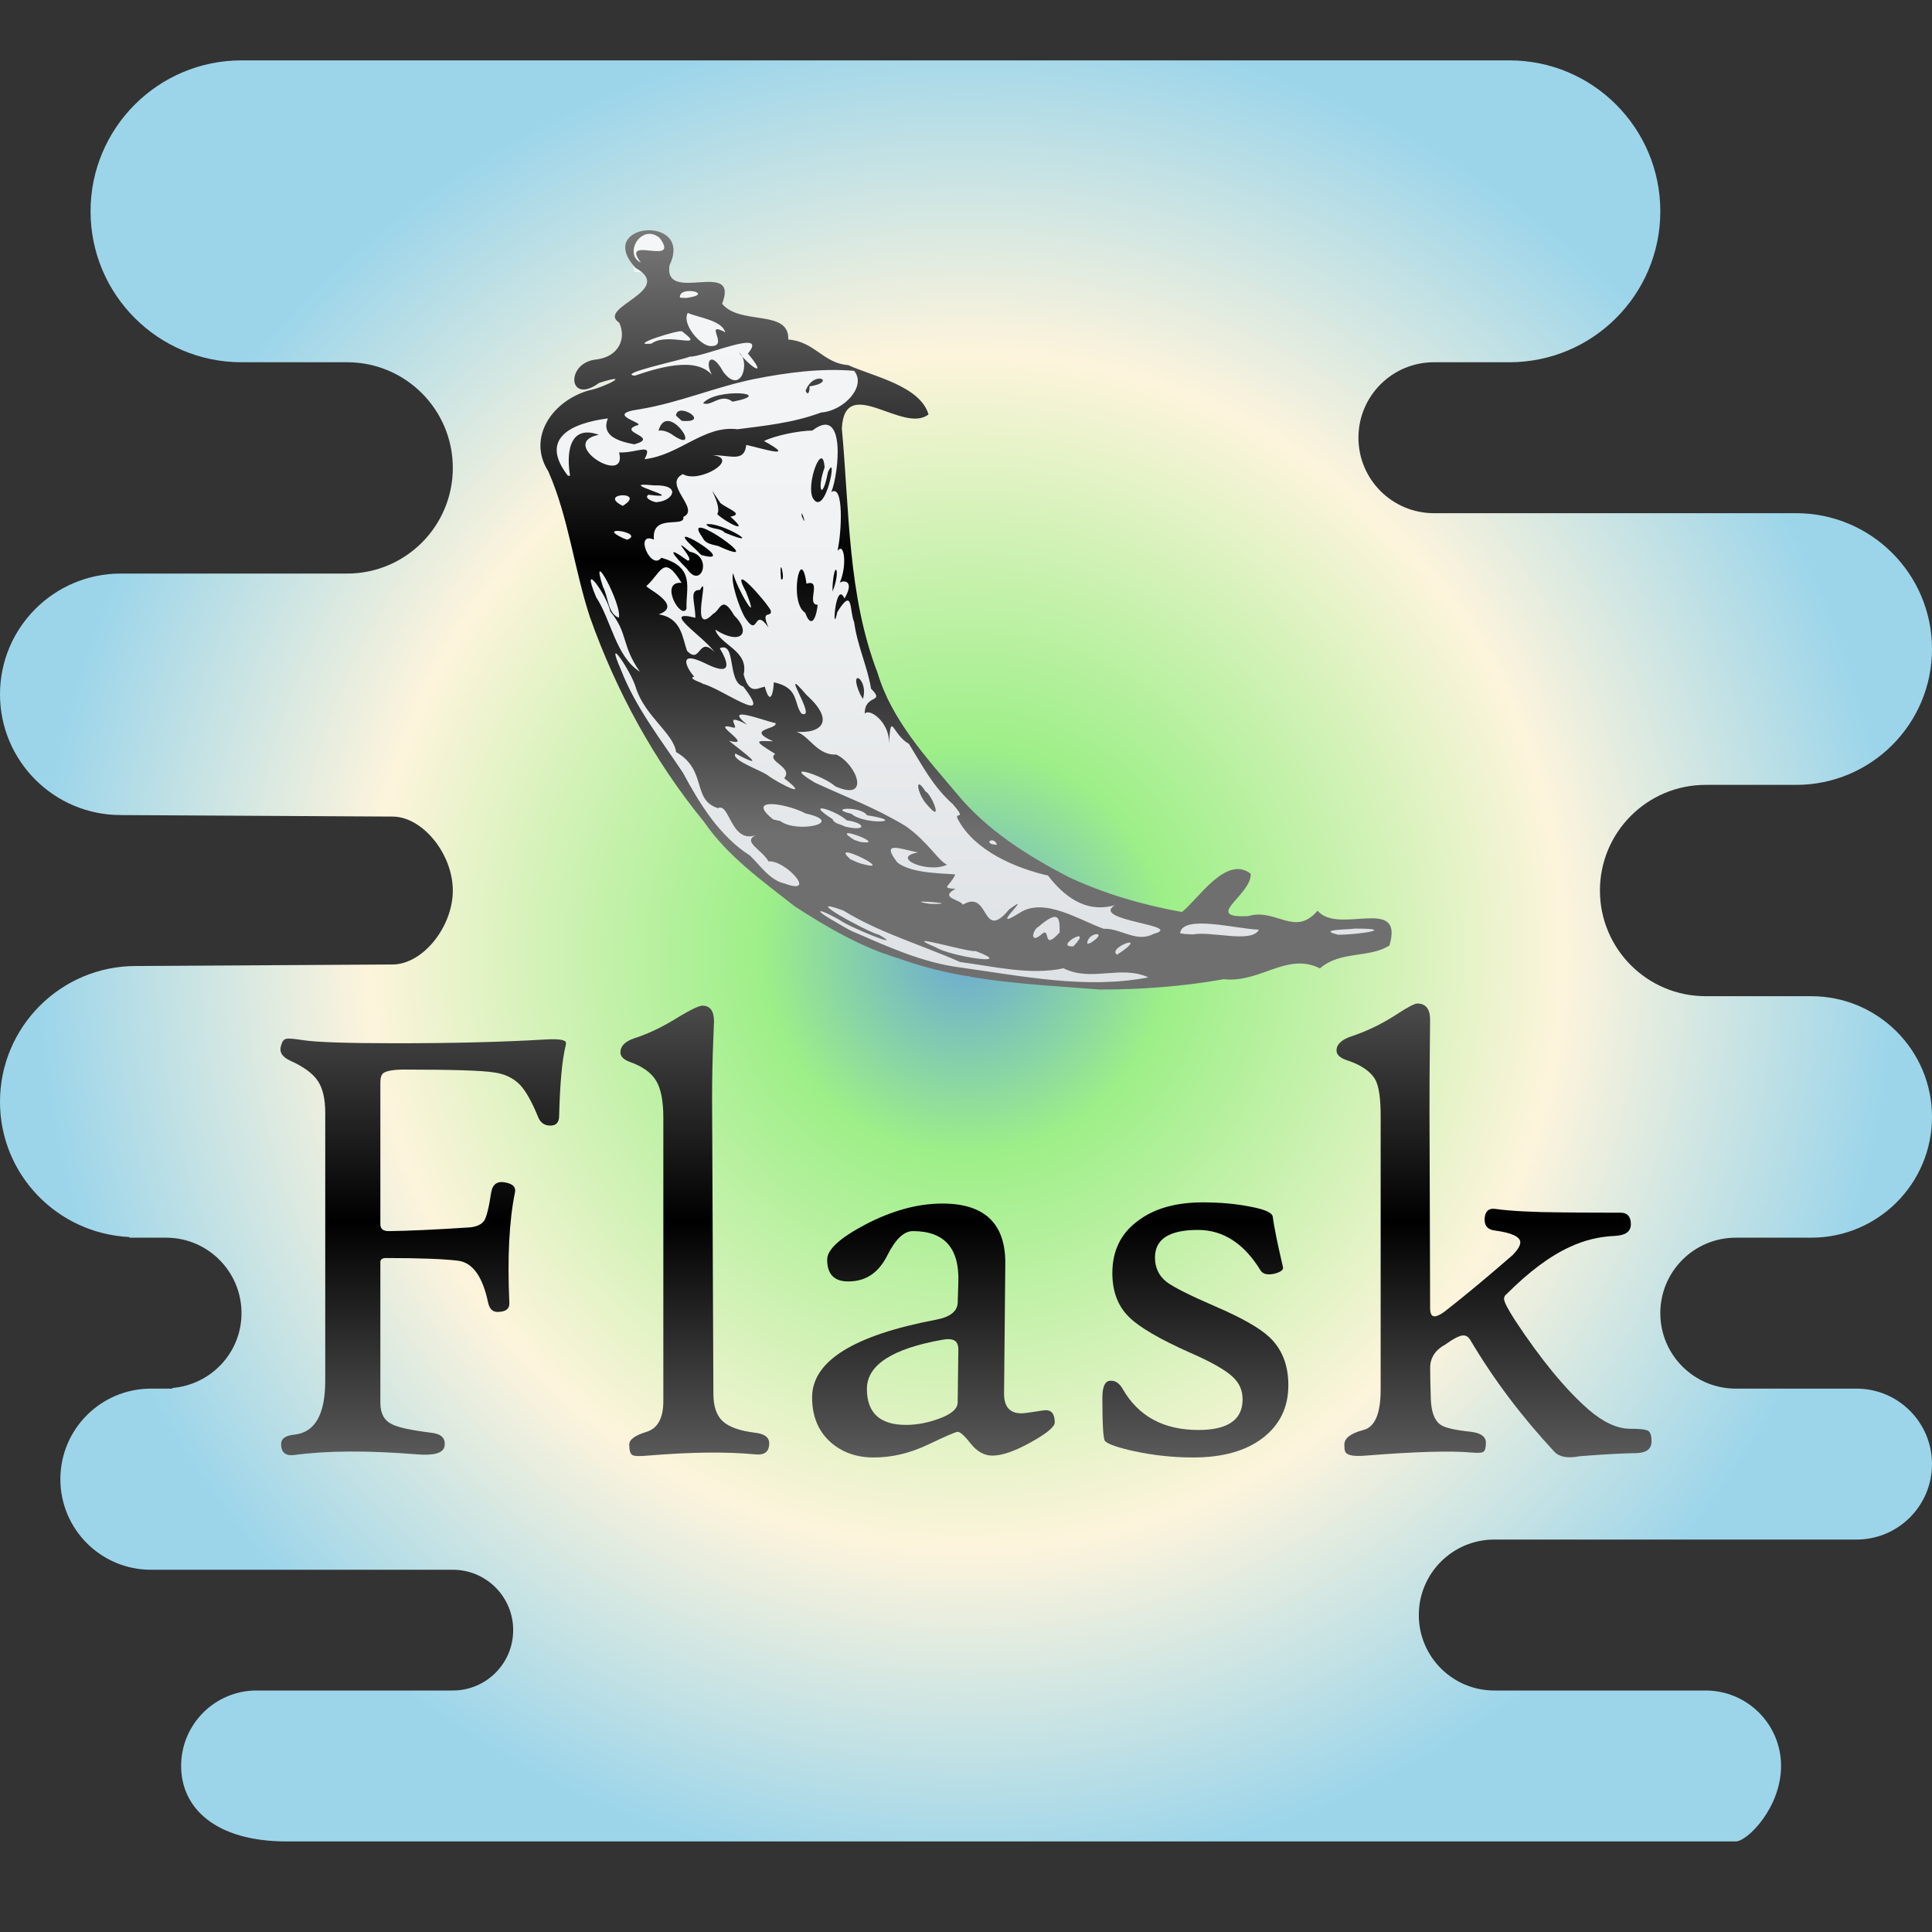 <svg xmlns="http://www.w3.org/2000/svg" xmlns:xlink="http://www.w3.org/1999/xlink" viewBox="0,0,256,256" width="64px" height="64px" fill-rule="nonzero"><rect x="0" y="0" width="256" height="256" fill="#333333" stroke="none"/><defs><radialGradient cx="32" cy="31.5" r="30.775" gradientUnits="userSpaceOnUse" id="color-1"><stop offset="0" stop-color="#6aa9d5"></stop><stop offset="0.219" stop-color="#9def88"></stop><stop offset="0.644" stop-color="#fdf4dc"></stop><stop offset="1" stop-color="#9cd5ea"></stop></radialGradient><linearGradient x1="32.011" y1="35.213" x2="32.011" y2="8.716" gradientUnits="userSpaceOnUse" id="color-2"><stop offset="0" stop-color="#dbdee1"></stop><stop offset="0.085" stop-color="#dee1e4"></stop><stop offset="0.606" stop-color="#eff1f2"></stop><stop offset="1" stop-color="#f5f6f7"></stop></linearGradient><linearGradient x1="32" y1="3.766" x2="32" y2="27.634" gradientUnits="userSpaceOnUse" id="color-3"><stop offset="0" stop-color="#a4a4a4"></stop><stop offset="0.619" stop-color="#000000"></stop><stop offset="1" stop-color="#6f6f6f"></stop></linearGradient><linearGradient x1="14.021" y1="24.766" x2="14.021" y2="50.112" gradientUnits="userSpaceOnUse" id="color-4"><stop offset="0" stop-color="#a4a4a4"></stop><stop offset="0.619" stop-color="#000000"></stop><stop offset="1" stop-color="#6f6f6f"></stop></linearGradient><linearGradient x1="23.018" y1="24.766" x2="23.018" y2="50.112" gradientUnits="userSpaceOnUse" id="color-5"><stop offset="0" stop-color="#a4a4a4"></stop><stop offset="0.619" stop-color="#000000"></stop><stop offset="1" stop-color="#6f6f6f"></stop></linearGradient><linearGradient x1="30.921" y1="24.766" x2="30.921" y2="50.112" gradientUnits="userSpaceOnUse" id="color-6"><stop offset="0" stop-color="#a4a4a4"></stop><stop offset="0.619" stop-color="#000000"></stop><stop offset="1" stop-color="#6f6f6f"></stop></linearGradient><linearGradient x1="39.597" y1="24.766" x2="39.597" y2="50.112" gradientUnits="userSpaceOnUse" id="color-7"><stop offset="0" stop-color="#a4a4a4"></stop><stop offset="0.619" stop-color="#000000"></stop><stop offset="1" stop-color="#6f6f6f"></stop></linearGradient><linearGradient x1="49.492" y1="24.766" x2="49.492" y2="50.112" gradientUnits="userSpaceOnUse" id="color-8"><stop offset="0" stop-color="#a4a4a4"></stop><stop offset="0.619" stop-color="#000000"></stop><stop offset="1" stop-color="#6f6f6f"></stop></linearGradient></defs><g fill="none" fill-rule="nonzero" stroke="none" stroke-width="1" stroke-linecap="butt" stroke-linejoin="miter" stroke-miterlimit="10" stroke-dasharray="" stroke-dashoffset="0" font-family="none" font-weight="none" font-size="none" text-anchor="none" style="mix-blend-mode: normal"><g transform="scale(4,4)"><path d="M61.5,46h-4c-1.381,0 -2.5,-1.119 -2.5,-2.5c0,-1.381 1.119,-2.5 2.5,-2.5h2.5c2.209,0 4,-1.791 4,-4c0,-2.209 -1.791,-4 -4,-4h-3.5c-1.933,0 -3.5,-1.567 -3.5,-3.5c0,-1.933 1.567,-3.5 3.5,-3.5h3c2.485,0 4.5,-2.015 4.5,-4.5c0,-2.485 -2.015,-4.5 -4.5,-4.5h-12c-1.381,0 -2.5,-1.119 -2.5,-2.5c0,-1.381 1.119,-2.5 2.5,-2.5h2.5c2.761,0 5,-2.239 5,-5c0,-2.761 -2.239,-5 -5,-5h-42c-2.761,0 -5,2.239 -5,5c0,2.761 2.239,5 5,5h3.5c1.933,0 3.5,1.567 3.5,3.5c0,1.933 -1.567,3.5 -3.5,3.5h-7.5c-2.209,0 -4,1.791 -4,4c0,2.209 1.791,4 4,4l9,0.05c1,0 2,1.24 2,2.45c0,1.209 -1,2.45 -2,2.45l-8.5,0.05c-2.485,0 -4.5,2.015 -4.5,4.5c0,2.41 1.899,4.36 4.279,4.478l0.007,0.022h1.214c1.381,0 2.5,1.119 2.5,2.5c0,1.309 -1.01,2.371 -2.292,2.479l0.006,0.021h-0.714c-1.657,0 -3,1.343 -3,3c0,1.657 1.343,3 3,3h10c1.105,0 2,0.895 2,2c0,1.105 -0.895,2 -2,2h-6.5c-1.381,0 -2.5,1.119 -2.5,2.5c0,1.381 1.119,2.5 3.5,2.5h48c0.381,0 1.5,-1.119 1.5,-2.5c0,-1.381 -1.119,-2.5 -2.5,-2.5h-7c-1.381,0 -2.5,-1.119 -2.5,-2.5c0,-1.381 1.119,-2.5 2.5,-2.5h12c1.381,0 2.5,-1.119 2.5,-2.5c0,-1.381 -1.119,-2.5 -2.5,-2.5z" fill="url(#color-1)"></path><path d="M22,8l-0.503,-0.373l-0.497,0.373v0v0v1l0.5,0.043c0,0 -0.032,0.468 0,0.521c0.032,0.053 -0.362,0.894 -0.362,0.894l-0.351,1.404l-1,0.679l0.766,-0.062l-0.045,0.618l-2.067,0.971l-0.165,1.323l1.58,5.329l0.759,1.982l1.511,2.404l1.47,2.105l1.883,1.913l1.689,1.251l2.217,1.251l2.711,0.724l4.563,0.43l3.308,-0.341l5.425,-1.17l0.351,-0.335c0,0 -0.367,-0.265 -0.447,-0.275c-0.08,-0.01 -2.904,0 -2.904,0l-2.202,-0.066l-2.41,-0.272l-2.217,-1.04l-2.957,-1.894l-1.992,-2.033l-1.055,-1.902l-0.815,-1.666l-0.719,-3.219l-0.177,-4.561l-0.058,-0.406l0.932,-0.998l-0.432,-0.32l-4.269,-1.794l-0.678,-0.848l-1.231,-0.265z" fill="url(#color-2)"></path><path d="M26.328,30.025c-1.074,-0.845 -2.22,-1.655 -3.003,-2.796c-1.648,-2.012 -2.916,-4.34 -3.783,-6.788c-0.524,-1.591 -0.704,-3.298 -1.379,-4.828c-0.707,-1.111 0.121,-2.326 1.338,-2.679c0.542,-0.104 1.495,-0.615 0.345,-0.25c-1.031,0.757 -1.131,-0.687 -0.074,-0.778c0.722,-0.096 0.987,-0.687 0.74,-1.218c-0.775,-0.505 1.878,-1.06 0.543,-1.814c-1.391,-1.499 1.945,-1.788 1.122,-0.084c-0.197,1.31 2.331,-0.24 1.744,1.273c0.596,0.727 2.232,0.165 2.192,1.185c0.868,0.06 1.166,0.79 1.982,0.846c0.845,0.382 2.376,0.682 2.664,1.634c-0.838,0.664 -2.779,-1.371 -2.872,0.466c0.253,2.714 0.189,5.509 1.182,8.093c0.47,1.565 1.608,2.796 2.636,4.015c0.984,1.194 2.316,2.034 3.674,2.741c1.191,0.562 2.476,0.935 3.774,1.168c0.527,-0.403 1.456,-1.9 2.278,-1.269c0.039,0.71 -1.631,1.483 -0.079,1.405c0.911,-0.275 1.543,0.705 2.294,-0.179c0.691,0.819 2.874,-0.523 2.382,1.151c-0.665,0.429 -1.635,0.17 -2.302,0.76c-1.099,-0.549 -1.973,0.491 -3.189,0.359c-1.351,0.242 -2.725,0.34 -4.094,0.342c-2.246,-0.177 -4.541,-0.252 -6.678,-1.034c-1.204,-0.349 -2.379,-1.035 -3.437,-1.721zM28.225,30.847c1.176,0.508 2.325,1.044 3.613,1.206c2.044,0.284 4.155,0.722 6.206,0.323c-0.928,-0.419 -1.888,0.163 -2.813,-0.3c-1.109,0.239 -2.3,-0.061 -3.427,-0.208c-1.282,-0.571 -2.666,-0.964 -3.867,-1.706c-1.501,-0.548 0.776,0.703 1.181,0.804c0.938,0.532 -1.032,-0.273 -1.309,-0.494c-0.786,-0.441 -0.886,-0.349 -0.078,0.099c0.162,0.095 0.323,0.195 0.494,0.276zM25.988,29.267c1.139,0.422 -0.005,-0.801 -0.527,-0.73c-0.231,-0.401 -0.884,-0.655 -0.423,-0.87c-0.828,0.287 -0.867,-1.093 -1.256,-0.896c-0.876,-0.277 -0.341,-1.256 -1.384,-1.858c-0.095,-0.634 -1.036,-1.184 -1.337,-2.14c-0.133,-0.489 -1.063,-1.895 -0.492,-0.587c0.487,1.259 1.343,2.338 2.056,3.415c0.553,1.026 1.207,2.098 2.215,2.737c0.34,0.327 0.668,0.826 1.148,0.929zM22.706,25.663M27.352,29.772M27.971,29.998M28.745,30.321M30.071,31.06M27.524,29.284M28.104,29.574M31.007,31.385c0.467,0.294 2.724,0.645 1.311,0.121c-0.237,0.05 -2.623,-0.675 -1.311,-0.121zM26.399,27.797M27.75,28.584M28.887,29.281M25.849,27.198c0.547,0.42 2.208,0.054 0.838,-0.251c-0.623,-0.332 -2.028,-0.56 -1.071,0.2l0.233,0.051zM29.656,29.522M28.5,28.602c1.339,0.379 -1.126,-0.847 -0.33,-0.139l0.176,0.08l0.154,0.059zM30.819,29.943c1.268,0.012 -1.145,-0.175 0,0zM25.362,26.465M32.964,31.146M27.525,27.79M25.482,26.317M23.061,24.752M29.416,28.785M33.371,31.212M29.066,28.423M26.119,26.556M31.104,29.653M28.511,27.893c0.972,0.125 -1.157,-0.661 -0.213,-0.07l0.213,0.07zM31.891,29.971c0.908,-0.543 0.609,1.271 1.54,0.153c0.919,-0.671 -0.794,0.83 0.339,0.12c0.819,-0.548 2.029,0.26 2.794,0.523c0.55,-0.027 1.084,0.475 1.648,0.17c1.085,-0.292 -2.121,-0.433 -1.281,-0.952c-0.993,0.289 -1.726,-0.344 -2.214,-0.98c-1.113,-0.257 -2.401,-0.826 -2.956,-1.812c-0.227,-0.37 0.327,0.052 -0.196,-0.553c-0.671,-0.597 -1.006,-1.274 -1.456,-2c-0.538,-0.287 -0.601,-1.132 -0.655,-0.028c0.004,-0.696 -0.65,-1.165 -0.809,-0.97c-0.003,-0.671 0.7,-0.335 0.208,-0.831c-0.106,-0.695 -0.454,-1.42 -0.559,-2.205c-0.163,-0.378 -0.023,-1.189 -0.556,-0.332c-0.194,0.905 -0.064,-1.112 0.237,-0.447c0.396,-0.679 -0.142,-0.599 -0.164,-0.505c0.258,-0.573 0.163,-1.385 -0.067,-1.075c0.137,-0.607 0.217,-2.234 -0.206,-1.946c0.256,-0.635 0.486,-2.905 -0.627,-2.039c-0.451,0.006 -1.232,0.164 -1.602,0.347c1.158,0.638 -0.116,0.23 -0.588,0.129c-0.061,0.591 -0.528,0.335 -1.111,0.341c0.932,0.115 -0.454,0.953 -0.988,0.627c-0.694,0.332 0.599,1.16 0.014,1.416c0.072,0.386 -1.063,-0.139 -0.974,0.752c-0.674,-0.283 -0.093,1.057 0.244,0.604c1.146,0.31 0.807,1.017 0.836,1.689c-0.187,0.391 -0.922,-0.92 -0.164,-0.859c-0.598,-0.972 -0.662,-0.351 -1.159,0.1c-0.116,0.033 1.268,0.642 0.4,0.944c0.764,0.118 0.786,0.786 0.941,1.209c0.459,0.478 0.365,-0.528 0.914,0.047c-0.348,-0.512 -1.841,-1.442 -0.639,-1.144c-0.006,-0.515 -0.217,-0.931 0.151,-0.921c0.365,-0.661 -0.382,1.629 0.44,0.789c0.228,-0.099 0.284,-0.662 0.693,0.053c0.594,0.585 0.215,1.008 -0.624,0.473c0.15,0.509 1.122,0.691 0.939,1.486c0.194,0.7 0.464,0.442 0.7,0.402c0.185,0.68 0.29,0.18 0.299,-0.144c0.848,0.181 0.649,0.683 0.914,1.033c0.584,0.264 -0.836,-1.787 0.167,-0.617c1.055,0.953 0.396,1.35 -0.551,1.198c0.599,-0.048 0.793,0.81 1.542,0.78c0.684,0.325 1.146,1.574 -0.032,1.054c-0.409,-0.369 -1.855,-0.823 -0.674,-0.122c1.091,0.505 1.958,0.808 3.01,1.442c0.753,0.538 1.078,1.153 1.364,1.275c-0.633,0.302 -1.907,-0.241 -0.961,-0.408c-0.59,-0.108 -1.254,-0.406 -0.689,0.329c0.481,0.401 1.703,0.359 1.922,0.404c-0.186,0.409 -0.505,0.442 0.008,0.474c-0.57,0.306 0.185,0.353 0.238,0.527zM30.722,26.671c-0.348,-0.364 -0.438,-1.045 -0.062,-0.452c0.193,0.078 0.618,1.113 0.062,0.452zM34.528,29.089M30.173,25.78M29.795,25.271M25.212,22.108M28.86,24.085M26.283,22.293M28.494,23.002c-0.414,-0.928 0.293,-0.507 0.092,0.152l-0.092,-0.152zM24.68,20.459c-0.185,-0.305 -0.492,-1.198 -0.393,-1.471c0.089,0.444 0.945,1.912 0.42,0.608c-0.58,-1.093 0.694,0.355 0.825,0.627c0.061,0.271 -0.358,-0.074 -0.074,0.562c-0.518,-0.724 -0.306,0.4 -0.778,-0.326zM23.502,19.646M24.032,19.829M22.757,18.842c-0.439,-0.436 -0.756,-0.838 0.021,-0.271c0.299,0.012 -0.665,-0.914 0.072,-0.294c0.774,0.142 0.382,1.272 -0.093,0.565zM23.426,18.825M23.839,18.957M23.019,18.174c-1.276,-1.135 1.603,0.594 0.208,0.21l-0.208,-0.21zM26.674,20.298c-0.552,-0.331 -0.146,-2.33 0.042,-0.963c0.537,-0.174 -0.03,0.706 0.371,0.698c-0.063,0.555 -0.242,0.754 -0.413,0.265zM28.026,21.097M27.791,20.865M23.269,17.801c-0.82,-1.131 2.382,1.144 0.525,0.287c-0.194,-0.051 -0.427,-0.069 -0.525,-0.287zM25.873,19.181c-0.078,-0.952 0.173,0.158 0,0zM27.849,20.449M23.395,17.369c0.487,-0.104 2.019,0.855 0.612,0.274c-0.156,-0.173 -0.489,-0.094 -0.612,-0.274zM27.578,19.454c0.052,-0.974 0.291,-0.582 0.002,0.139l-0.002,-0.139v0zM23.758,17.03c0.198,-0.291 -0.527,-1.316 0.105,-0.368c0.273,0.217 0.79,0.363 0.333,0.454c0.718,0.635 -0.176,0.173 -0.438,-0.086zM27.371,19.15M23.343,16.006M24.286,16.567M26.944,18.046M26.79,17.705M26.564,17.108c-0.062,-0.376 0.21,0.473 0,0zM26.932,16.509c-0.253,-0.446 0.32,-1.966 0.384,-1.024c-0.267,0.735 -0.077,1.146 0.109,0.16c0.345,-0.775 -0.074,1.531 -0.493,0.864zM27.311,14.248M26.679,26.718M27.982,27.377c0.725,0.186 0.721,-0.113 0.066,-0.202c-0.353,-0.328 -1.465,-0.676 -0.469,-0.041c0.066,0.168 0.274,0.164 0.403,0.243zM25.408,25.667c0.399,0.298 1.505,0.844 0.569,0.113c0.315,-0.367 -0.604,-0.562 -0.299,-0.807c-0.776,-0.475 -0.612,-0.432 -0.068,-0.417c-0.932,-0.417 0.135,-0.385 0.084,-0.599c-0.359,-0.071 -1.785,-0.634 -0.946,0.046c-0.853,-0.435 -0.203,0.162 -0.461,0.099c-0.872,-0.238 0.777,0.664 -0.138,0.44c0.5,0.396 1.346,1.015 0.211,0.42c-0.15,0.215 0.811,0.542 1.048,0.705zM26.771,26.45M33.751,30.678M34.468,30.98c0.382,-0.371 0.016,0.59 0.634,-0.091c0.007,-0.488 -0.019,-0.776 -0.71,-0.183c-0.191,0.106 -0.276,0.555 0.076,0.274zM23.08,23.829M23.847,24.331M28.204,26.959c0.425,0.378 1.954,0.277 0.517,0.047c-0.213,-0.315 -1.352,-0.24 -0.517,-0.047zM34.195,30.659M35.557,31.595M35.559,31.348c0.725,-0.769 -0.703,0.045 0,0zM21.196,22.252c-0.618,-0.882 -0.384,-1.278 -0.98,-1.998c-0.113,-0.551 -1.022,-1.8 -0.47,-0.476c0.505,0.773 0.656,1.972 1.45,2.474zM35.332,31.103M36.35,31.502M22.853,22.854M36.137,31.23c0.647,-0.417 -0.149,-0.353 -0.117,0.038l0.117,-0.038zM27.359,25.697M27.901,26.009M37.175,31.512c0.829,-0.598 -0.502,-0.114 -0.174,0.113l0.174,-0.113zM36.858,31.359M38.479,32.438M23.269,22.649c0.608,0.136 2.428,1.496 1.354,0.094c-0.55,-0.163 -0.22,-1.507 -0.781,-1.269c0.377,0.629 0.31,0.897 -0.481,0.5c-0.994,-0.485 -0.558,0.24 -0.364,0.44c-0.265,0.06 0.35,0.23 0.272,0.235zM20.501,20.463c0.109,-0.45 -1.002,-2.475 -0.524,-1.015c0.172,0.306 0.154,0.886 0.524,1.015zM25.582,23.595M26.352,23.775M33.029,27.983c-0.128,-0.325 -0.504,-0.007 0,0zM33.349,28.218M35.995,29.884M21.884,20.816M32.441,27.467M21.596,20.146M22.953,20.803M39.508,30.955c0.601,-0.122 1.972,0.306 2.193,-0.159c-0.73,-0.018 -2.526,-0.515 -2.611,0.119l0.16,0.025l0.258,0.015v0zM23.385,20.912M19.816,18.436M20.667,18.65M21.153,18.889M24.213,20.852M20.829,18.35M19.085,17.218M19.344,17.022M20.778,17.878c0.606,-0.238 -1.104,-0.493 -0.124,-0.045zM39.969,29.732M42.287,30.934M20.925,17.127M18.885,15.76c-0.11,-0.628 -0.095,-1.731 0.954,-1.358c-1.399,0.278 0.968,1.739 0.669,0.585c0.588,0.029 1.151,-0.348 0.842,0.224c1.159,-0.128 1.963,-1.133 3.083,-0.992c0.872,-0.115 1.826,-0.203 2.766,-0.554c0.773,-0.056 1.517,-0.888 1.093,-1.381c-1.054,-0.089 -2.157,0.043 -3.322,0.274c-1.291,0.268 -2.463,0.778 -3.766,0.997c-1.269,0.171 0.255,0.47 -0.108,0.537c-0.662,0.23 0.79,0.385 -0.086,0.627c-0.541,-0.103 -1.104,-0.289 -0.873,-0.859c-1.216,0.158 -2.285,0.662 -1.324,1.9l0.072,0v0zM21.815,14.268c0.285,-1.05 1.527,0.864 0.467,0.14c-0.126,-0.096 -0.335,-0.173 -0.467,-0.14zM21.87,13.758M22.393,13.767c0.037,-0.483 1.196,0.256 0.191,0.174l-0.191,-0.174zM23.108,13.479M23.29,13.357c0.435,-0.522 2.461,-0.333 0.978,-0.051c-0.397,-0.299 -0.702,0.176 -0.978,0.051zM25.935,12.949M26.686,12.945c0.274,-0.719 1.065,-0.288 0.127,-0.144c0.02,0.076 -0.028,0.371 -0.127,0.144zM20.629,16.758c0.82,-0.502 -0.87,-0.436 0,0zM21.235,16.926M19.449,15.659M43.655,30.802M41.196,29.124M44.332,30.964c0.655,0.002 1.984,-0.203 0.559,-0.203c-0.223,0.035 -1.303,0.028 -0.559,0.203zM21.768,16.632c0.53,-0.036 0.829,-0.585 -0.103,-0.553c-1.444,-0.15 1.274,0.494 -0.185,0.31c-0.196,0.13 0.277,0.278 0.288,0.243zM22.235,16.868M22.789,15.391M21.026,12.445c0.946,-0.322 2.24,-0.683 2.686,0.158c-0.455,-0.547 -0.183,-1.086 0.246,-0.286c0.607,0.809 0.911,-0.368 0.516,-0.64c0.45,0.559 0.962,0.823 0.301,0.035c0.718,-0.863 -1.437,0.113 -1.927,0.103c-0.235,0.107 -2.432,0.562 -1.822,0.63zM21.58,11.383c0.539,-0.407 1.866,0.242 1.015,-0.405c-0.083,-0.073 -1.864,0.491 -1.015,0.405zM23.547,11.464c0.631,0.016 -0.272,-0.848 0.48,-0.457c-0.124,-0.404 -0.876,-0.479 -1.244,-0.641c-0.208,0.37 0.424,1.103 0.764,1.098zM21.925,9.679M22.729,9.871c1.017,-0.135 -0.259,-0.438 -0.205,-0.011l0.205,0.011zM21.228,8.697c-0.716,-0.935 1.347,0.157 0.619,-0.822c-0.612,-0.488 -1.201,0.549 -0.619,0.822z" fill="url(#color-3)"></path><path d="M18.74,34.631c-0.118,0.463 -0.19,1.241 -0.218,2.334c0,0.214 -0.097,0.322 -0.29,0.322c-0.194,0 -0.328,-0.093 -0.404,-0.28c-0.207,-0.505 -0.405,-0.857 -0.591,-1.058c-0.221,-0.235 -0.515,-0.377 -0.882,-0.425c-0.394,-0.062 -1.376,-0.093 -2.946,-0.093c-0.36,0 -0.595,0.038 -0.705,0.114c-0.069,0.048 -0.104,0.152 -0.104,0.311v4.698c0,0.159 0.1,0.235 0.301,0.228c0.615,-0.007 1.507,-0.048 2.676,-0.124c0.228,-0.028 0.382,-0.102 0.462,-0.223c0.08,-0.121 0.157,-0.434 0.233,-0.939c0.048,-0.277 0.211,-0.384 0.487,-0.322c0.235,0.048 0.335,0.156 0.301,0.322c-0.194,0.94 -0.256,2.164 -0.187,3.672c0.007,0.18 -0.107,0.277 -0.342,0.29c-0.194,0.021 -0.315,-0.083 -0.363,-0.311c-0.18,-0.864 -0.513,-1.326 -1.001,-1.385c-0.487,-0.059 -1.281,-0.088 -2.38,-0.088c-0.124,0 -0.187,0.045 -0.187,0.135v4.667c0,0.346 0.128,0.581 0.384,0.705c0.201,0.104 0.633,0.197 1.296,0.28c0.339,0.035 0.487,0.183 0.446,0.446c-0.041,0.228 -0.346,0.318 -0.913,0.27c-1.639,-0.131 -2.99,-0.124 -4.055,0.021c-0.297,0.041 -0.446,-0.08 -0.446,-0.363c0,-0.18 0.149,-0.283 0.446,-0.311c0.678,-0.076 1.016,-0.671 1.016,-1.784v-8.878c0,-0.456 -0.081,-0.807 -0.244,-1.053c-0.162,-0.245 -0.465,-0.468 -0.908,-0.669c-0.277,-0.124 -0.38,-0.294 -0.311,-0.508c0.035,-0.131 0.09,-0.204 0.166,-0.218c0.069,-0.021 0.252,-0.007 0.55,0.041c0.436,0.069 1.462,0.104 3.08,0.104c1.908,0 3.557,-0.041 4.947,-0.124c0.463,-0.028 0.695,0.01 0.695,0.114c0.001,0.027 -0.002,0.055 -0.009,0.082z" fill="url(#color-4)"></path><path d="M25.481,47.814c0,0.277 -0.156,0.398 -0.467,0.363c-0.954,-0.09 -2.137,-0.076 -3.547,0.041c-0.283,0.028 -0.458,0.021 -0.524,-0.021c-0.066,-0.041 -0.099,-0.156 -0.099,-0.342c0,-0.166 0.188,-0.306 0.565,-0.42c0.377,-0.114 0.565,-0.455 0.565,-1.022v-9.386c0,-0.56 -0.081,-0.971 -0.244,-1.234c-0.162,-0.263 -0.448,-0.467 -0.856,-0.612c-0.214,-0.076 -0.322,-0.183 -0.322,-0.322c0,-0.207 0.156,-0.363 0.467,-0.467c0.47,-0.152 0.958,-0.387 1.462,-0.705c0.415,-0.249 0.678,-0.373 0.788,-0.373c0.256,0 0.384,0.176 0.384,0.529c0,-0.028 -0.014,0.318 -0.041,1.037c-0.021,0.685 -0.028,1.359 -0.021,2.022l0.041,9.262c0,0.422 0.104,0.728 0.311,0.918c0.207,0.19 0.564,0.316 1.068,0.379c0.315,0.035 0.47,0.152 0.47,0.353z" fill="url(#color-5)"></path><path d="M34.94,47.119c0,0.145 -0.264,0.365 -0.793,0.659c-0.529,0.294 -0.952,0.441 -1.271,0.441c-0.27,0 -0.508,-0.131 -0.716,-0.394c-0.207,-0.263 -0.353,-0.394 -0.436,-0.394c-0.062,0 -0.391,0.142 -0.985,0.425c-0.595,0.283 -1.193,0.425 -1.794,0.425c-0.567,0 -1.041,-0.166 -1.421,-0.498c-0.415,-0.366 -0.622,-0.864 -0.622,-1.494c0,-1.196 1.369,-2.054 4.107,-2.572c0.47,-0.09 0.709,-0.28 0.716,-0.57l0.021,-0.664c0.041,-1.134 -0.46,-1.701 -1.504,-1.701c-0.297,0 -0.579,0.266 -0.845,0.799c-0.266,0.532 -0.648,0.819 -1.146,0.861c-0.567,0.055 -0.85,-0.183 -0.85,-0.716c0,-0.332 0.422,-0.719 1.265,-1.162c0.885,-0.463 1.736,-0.695 2.551,-0.695c1.404,0 2.099,0.667 2.085,2.002l-0.041,4.273c-0.007,0.449 0.183,0.674 0.57,0.674c0.076,0 0.221,-0.017 0.436,-0.052c0.214,-0.035 0.339,-0.052 0.373,-0.052c0.2,0 0.3,0.135 0.3,0.405zM31.746,44.754c0.007,-0.173 -0.033,-0.287 -0.119,-0.342c-0.086,-0.055 -0.223,-0.066 -0.41,-0.031c-1.666,0.297 -2.5,0.84 -2.5,1.628c0,0.795 0.432,1.193 1.296,1.193c0.346,0 0.702,-0.066 1.068,-0.197c0.429,-0.152 0.643,-0.335 0.643,-0.55z" fill="url(#color-6)"></path><path d="M42.678,45.885c0,0.733 -0.282,1.315 -0.845,1.748c-0.564,0.432 -1.333,0.648 -2.308,0.648c-0.65,0 -1.3,-0.069 -1.95,-0.207c-0.56,-0.124 -0.885,-0.239 -0.975,-0.342c-0.055,-0.097 -0.083,-0.57 -0.083,-1.421c0,-0.366 0.083,-0.557 0.249,-0.57c0.166,-0.021 0.308,0.069 0.425,0.27c0.519,0.906 1.355,1.359 2.51,1.359c0.975,0 1.462,-0.339 1.462,-1.016c0,-0.297 -0.111,-0.546 -0.332,-0.747c-0.242,-0.228 -0.712,-0.494 -1.411,-0.799c-1.01,-0.449 -1.684,-0.844 -2.022,-1.182c-0.366,-0.36 -0.55,-0.844 -0.55,-1.452c0,-0.747 0.287,-1.328 0.861,-1.742c0.532,-0.401 1.245,-0.602 2.137,-0.602c0.56,0 1.072,0.045 1.535,0.135c0.498,0.09 0.757,0.201 0.778,0.332c0.055,0.387 0.169,0.947 0.342,1.68c0.021,0.09 -0.076,0.162 -0.29,0.218c-0.228,0.048 -0.38,0.01 -0.456,-0.114c-0.546,-0.892 -1.238,-1.338 -2.074,-1.338c-0.947,0 -1.421,0.304 -1.421,0.913c0,0.339 0.128,0.608 0.384,0.809c0.228,0.173 0.764,0.443 1.608,0.809c0.885,0.38 1.487,0.723 1.805,1.027c0.413,0.391 0.621,0.92 0.621,1.584z" fill="url(#color-7)"></path><path d="M54.709,47.752c0,0.242 -0.162,0.37 -0.487,0.384c-0.484,0.007 -1.117,0.041 -1.898,0.104c-0.387,0.076 -0.664,0.028 -0.83,-0.145c-1.092,-1.175 -2.019,-2.406 -2.78,-3.692c-0.062,-0.111 -0.142,-0.166 -0.239,-0.166c-0.118,0 -0.322,0.104 -0.612,0.311c-0.325,0.18 -0.487,0.436 -0.487,0.768c0,0.235 0.007,0.574 0.021,1.016c0.014,0.443 0.124,0.733 0.332,0.871c0.145,0.097 0.481,0.173 1.006,0.228c0.325,0.041 0.487,0.162 0.487,0.363c0,0.159 -0.026,0.258 -0.078,0.296c-0.052,0.038 -0.188,0.047 -0.41,0.026c-0.691,-0.062 -1.86,-0.028 -3.506,0.104c-0.415,0.035 -0.64,-0.017 -0.674,-0.156c-0.014,-0.048 -0.021,-0.118 -0.021,-0.207c0,-0.214 0.211,-0.377 0.633,-0.487c0.38,-0.097 0.57,-0.543 0.57,-1.338v-9.065c0,-0.567 -0.055,-0.961 -0.166,-1.182c-0.152,-0.283 -0.47,-0.505 -0.954,-0.664c-0.228,-0.076 -0.342,-0.183 -0.342,-0.322c0,-0.201 0.162,-0.356 0.487,-0.467c0.519,-0.173 1.013,-0.411 1.483,-0.716c0.38,-0.249 0.615,-0.373 0.705,-0.373c0.283,0 0.425,0.18 0.425,0.539c0,-0.048 -0.003,0.294 -0.01,1.027c-0.007,0.505 -0.01,1.182 -0.01,2.033l0.021,6.493c0,0.18 0.048,0.27 0.145,0.27c0.104,0 0.263,-0.09 0.477,-0.27c0.574,-0.449 1.279,-1.037 2.116,-1.763c0.166,-0.173 0.249,-0.311 0.249,-0.415c0,-0.187 -0.28,-0.318 -0.84,-0.394c-0.242,-0.028 -0.356,-0.162 -0.342,-0.404c0.021,-0.242 0.142,-0.346 0.363,-0.311c0.498,0.069 1.224,0.107 2.178,0.114c0.664,0.007 1.324,0.01 1.981,0.01c0.214,0.007 0.322,0.135 0.322,0.384c0,0.235 -0.169,0.363 -0.508,0.384c-0.532,0.021 -1.034,0.142 -1.504,0.363c-0.657,0.297 -1.359,0.819 -2.105,1.566c-0.055,0.041 -0.083,0.093 -0.083,0.156c0,0.097 0.118,0.328 0.353,0.695c0.864,1.314 1.68,2.306 2.448,2.977c0.491,0.422 0.951,0.633 1.379,0.633c0.318,0 0.515,0.022 0.591,0.067c0.076,0.042 0.114,0.161 0.114,0.355z" fill="url(#color-8)"></path></g></g></svg>